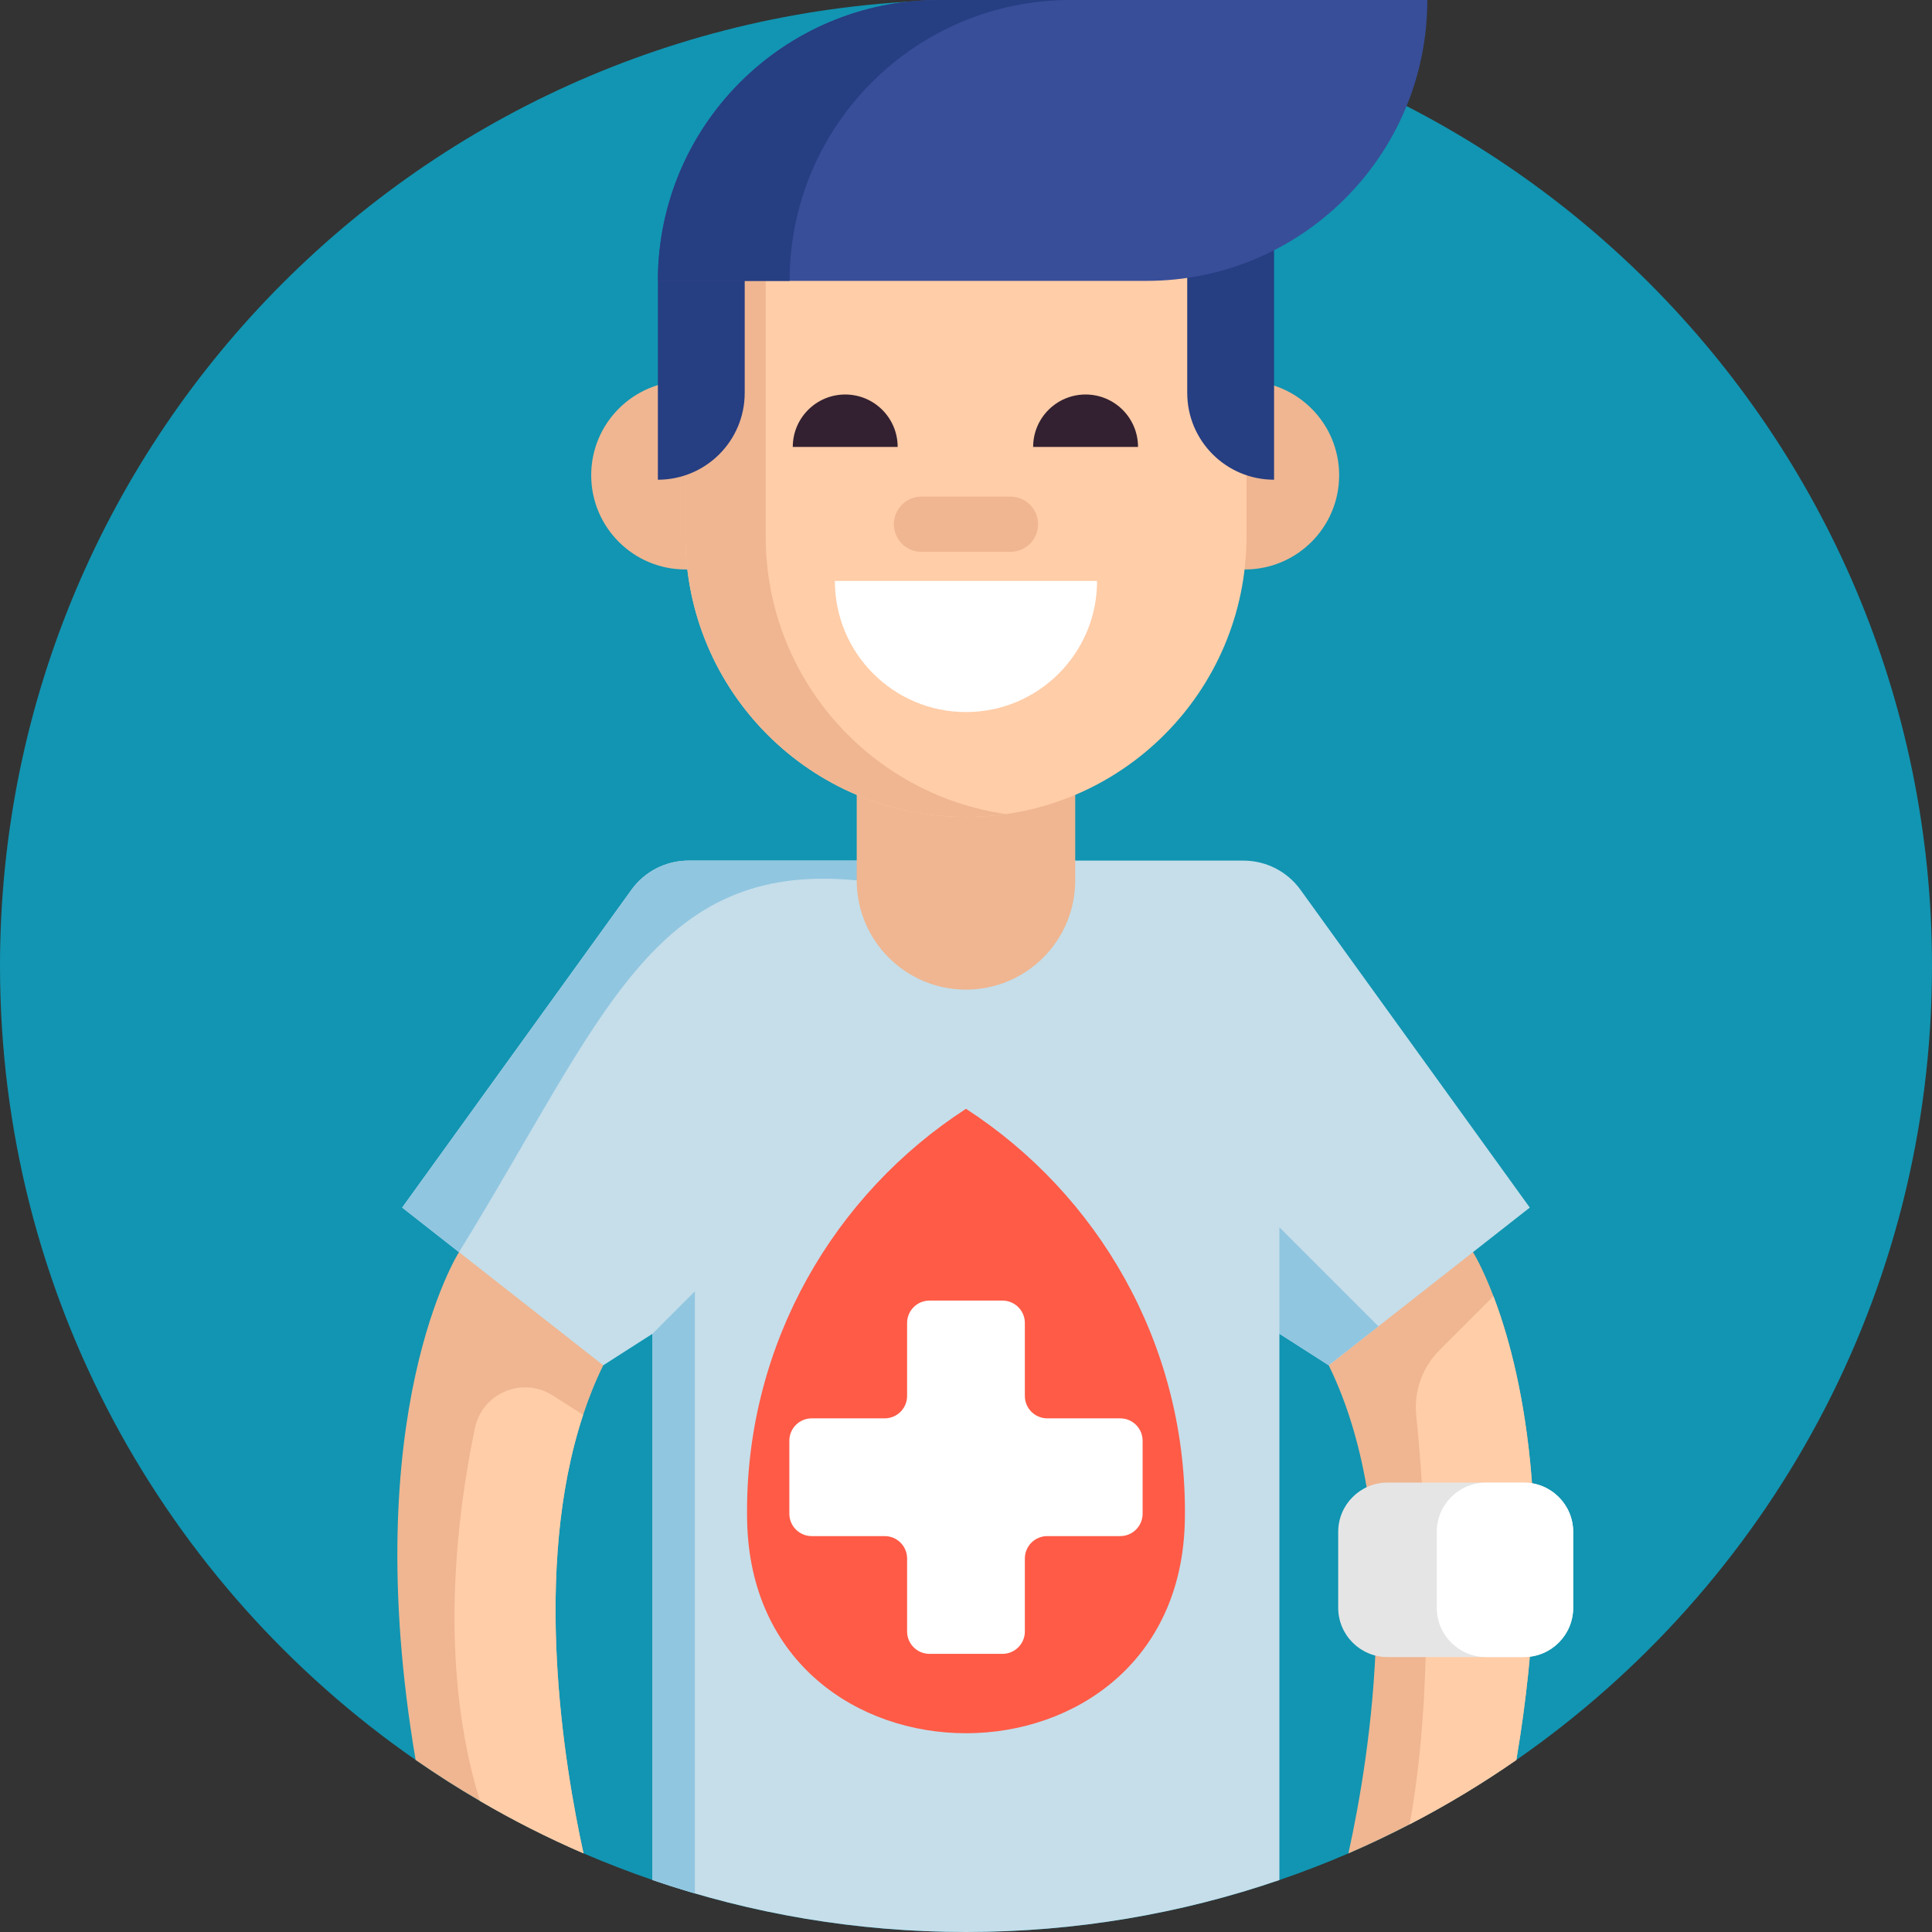 <?xml version="1.0" encoding="iso-8859-1"?>
<!-- Generator: Adobe Illustrator 21.0.0, SVG Export Plug-In . SVG Version: 6.00 Build 0)  -->
<svg version="1.1" id="Capa_1" xmlns="http://www.w3.org/2000/svg" xmlns:xlink="http://www.w3.org/1999/xlink" x="0px" y="0px"
	 viewBox="0 0 512 512" style="enable-background:new 0 0 512 512;" xml:space="preserve">
<rect x="0" y="0" width="512" height="512" fill="#333333" stroke="none"/>
<path style="fill:#1195B2;" d="M512,256c0,87.186-43.583,164.195-110.153,210.411c-13.897,9.655-28.787,17.972-44.502,24.754
	c-5.977,2.581-12.079,4.932-18.286,7.064C313.02,507.152,285.079,512,256,512c-24.942,0-49.058-3.563-71.847-10.219
	c-3.783-1.108-7.523-2.288-11.233-3.563c-6.207-2.132-12.309-4.493-18.286-7.064c-15.715-6.792-30.605-15.099-44.492-24.754
	C43.583,420.185,0,343.186,0,256C0,114.615,114.615,0,256,0S512,114.615,512,256z"/>
<g>
	<path style="fill:#EFB691;" d="M154.634,491.154c-9.456-4.086-18.62-8.725-27.439-13.887c-5.831-3.385-11.515-7.022-17.053-10.867
		c-15.6-92.076,11.494-134.572,11.494-134.572l34.053-1.358l4.18,31.347c-2.069,4.211-3.835,8.61-5.329,13.134
		C140.978,415.963,149.473,467.602,154.634,491.154z"/>
	<path style="fill:#EFB691;" d="M401.847,466.411c-9.028,6.269-18.463,11.975-28.285,17.053c-5.298,2.748-10.71,5.319-16.217,7.701
		c5.747-26.143,15.579-86.936-5.224-129.348l8.37-36.571l29.863,6.583c0,0,2.435,3.824,5.423,11.672
		C402.766,361.785,412.766,401.951,401.847,466.411z"/>
</g>
<path style="fill:#C5DEEA;" d="M405.41,320.021l-53.29,41.796l-13.061-8.359v144.771C313.02,507.152,285.079,512,256,512
	s-57.031-4.848-83.08-13.782v-144.76l-13.051,8.359l-23.594-18.505l-29.696-23.291l60.763-84.22
	c3.503-4.855,9.125-7.731,15.111-7.731h147.073c5.986,0,11.608,2.876,15.111,7.73L405.41,320.021z"/>
<path style="fill:#91C6E0;" d="M229.491,228.07l-2.445,5.235c-54.126-5.235-67.176,36.561-105.409,98.523l-15.057-11.807
	l60.763-84.22c3.503-4.855,9.125-7.731,15.111-7.731L229.491,228.07L229.491,228.07z"/>
<g>
	<path style="fill:#EFB691;" d="M255.993,262.262L255.993,262.262c-15.99,0-28.952-12.962-28.952-28.952v-33.371h57.904v33.371
		C284.945,249.299,271.983,262.262,255.993,262.262z"/>
	<circle style="fill:#EFB691;" cx="181.645" cy="125.942" r="24.972"/>
	<circle style="fill:#EFB691;" cx="329.916" cy="125.942" r="24.972"/>
</g>
<path style="fill:#FFCDA8;" d="M255.993,216.501L255.993,216.501c-41.06,0-74.346-33.285-74.346-74.346V46.719h148.69v95.436
	C330.338,183.216,297.053,216.501,255.993,216.501z"/>
<path style="fill:#EFB691;" d="M266.629,215.741c-3.474,0.502-7.019,0.757-10.632,0.757c-41.062,0-74.349-33.279-74.349-74.341
	V46.721h21.272v95.436C202.92,179.605,230.609,210.584,266.629,215.741z"/>
<g>
	<path style="fill:#263E82;" d="M197.355,62.853l-23.011,11.582v52.695l0,0c12.708,0,23.011-10.303,23.011-23.011V62.853z"/>
	<path style="fill:#263E82;" d="M314.631,22.318h23.011V127.13l0,0c-12.708,0-23.011-10.303-23.011-23.011V22.318z"/>
</g>
<path style="fill:#384E99;" d="M303.818,74.434H174.344l0,0c0-41.108,33.325-74.433,74.433-74.433h129.474l0,0
	C378.251,41.109,344.926,74.434,303.818,74.434z"/>
<path style="fill:#263E82;" d="M283.685,0.001h-34.908c-41.108,0-74.433,33.325-74.433,74.433l0,0h34.908l0,0
	C209.251,33.326,242.576,0.001,283.685,0.001z"/>
<g>
	<path style="fill:#332131;" d="M237.89,118.444c0-7.676-6.222-13.898-13.898-13.898s-13.898,6.222-13.898,13.898"/>
	<path style="fill:#332131;" d="M301.588,118.444c0-7.676-6.222-13.898-13.898-13.898c-7.676,0-13.898,6.222-13.898,13.898"/>
</g>
<path style="fill:#EFB691;" d="M267.787,131.61h-23.59c-4.04,0-7.314,3.275-7.314,7.314l0,0c0,4.04,3.275,7.314,7.314,7.314h23.59
	c4.04,0,7.314-3.275,7.314-7.314l0,0C275.103,134.885,271.828,131.61,267.787,131.61z"/>
<path style="fill:#FFFFFF;" d="M221.249,153.958c0,19.189,15.555,34.744,34.744,34.744s34.744-15.555,34.744-34.744"/>
<path style="fill:#FF5B47;" d="M197.971,400.505c0,0.798,0.007,1.596,0.022,2.39c1.389,75.241,114.616,75.241,116.005,0
	c0.015-0.795,0.022-1.591,0.022-2.39c0-44.713-23.106-84.025-58.024-106.661C221.076,316.48,197.971,355.792,197.971,400.505z"/>
<path style="fill:#FFFFFF;" d="M296.868,375.877h-19.336c-3.278,0-5.935-2.657-5.935-5.935v-19.336c0-3.278-2.657-5.935-5.935-5.935
	h-19.336c-3.278,0-5.935,2.657-5.935,5.935v19.336c0,3.278-2.657,5.935-5.935,5.935H215.12c-3.278,0-5.935,2.657-5.935,5.935v19.336
	c0,3.278,2.657,5.935,5.935,5.935h19.336c3.278,0,5.935,2.657,5.935,5.935v19.336c0,3.278,2.657,5.935,5.935,5.935h19.336
	c3.278,0,5.935-2.657,5.935-5.935v-19.337c0-3.278,2.657-5.935,5.935-5.935h19.336c3.278,0,5.935-2.657,5.935-5.935v-19.336
	C302.802,378.534,300.146,375.877,296.868,375.877z"/>
<path style="fill:#91C6E0;" d="M184.153,342.215v159.566c-3.783-1.108-7.523-2.288-11.233-3.563v-144.76L184.153,342.215z"/>
<g>
	<path style="fill:#FFCDA8;" d="M154.634,491.154c-9.456-4.086-18.62-8.725-27.439-13.887c-11.24-36.308-6.091-76.087-1.332-98.809
		c1.945-9.285,12.576-13.752,20.58-8.659l8.097,5.151C140.978,415.963,149.473,467.602,154.634,491.154z"/>
	<path style="fill:#FFCDA8;" d="M401.847,466.411c-9.028,6.269-18.463,11.975-28.285,17.053
		c7.304-39.814,3.798-88.054,1.753-108.483c-0.635-6.348,1.625-12.643,6.136-17.154l14.327-14.327
		C402.766,361.785,412.766,401.951,401.847,466.411z"/>
</g>
<polygon style="fill:#91C6E0;" points="339.059,353.458 339.059,325.245 365.296,351.483 352.12,361.817 "/>
<path style="fill:#E6E5E5;" d="M416.914,405.964v20.104c0,7.22-5.851,13.072-13.072,13.072H367.7
	c-7.21,0-13.061-5.851-13.061-13.072v-20.104c0-7.21,5.851-13.061,13.061-13.061h36.143
	C411.063,392.902,416.914,398.754,416.914,405.964z"/>
<path style="fill:#FFFFFF;" d="M416.914,405.964v20.104c0,7.22-5.851,13.072-13.072,13.072h-10.021
	c-7.21,0-13.061-5.851-13.061-13.072v-20.104c0-7.21,5.851-13.061,13.061-13.061h10.021
	C411.063,392.902,416.914,398.754,416.914,405.964z"/>
<g>
</g>
<g>
</g>
<g>
</g>
<g>
</g>
<g>
</g>
<g>
</g>
<g>
</g>
<g>
</g>
<g>
</g>
<g>
</g>
<g>
</g>
<g>
</g>
<g>
</g>
<g>
</g>
<g>
</g>
</svg>
